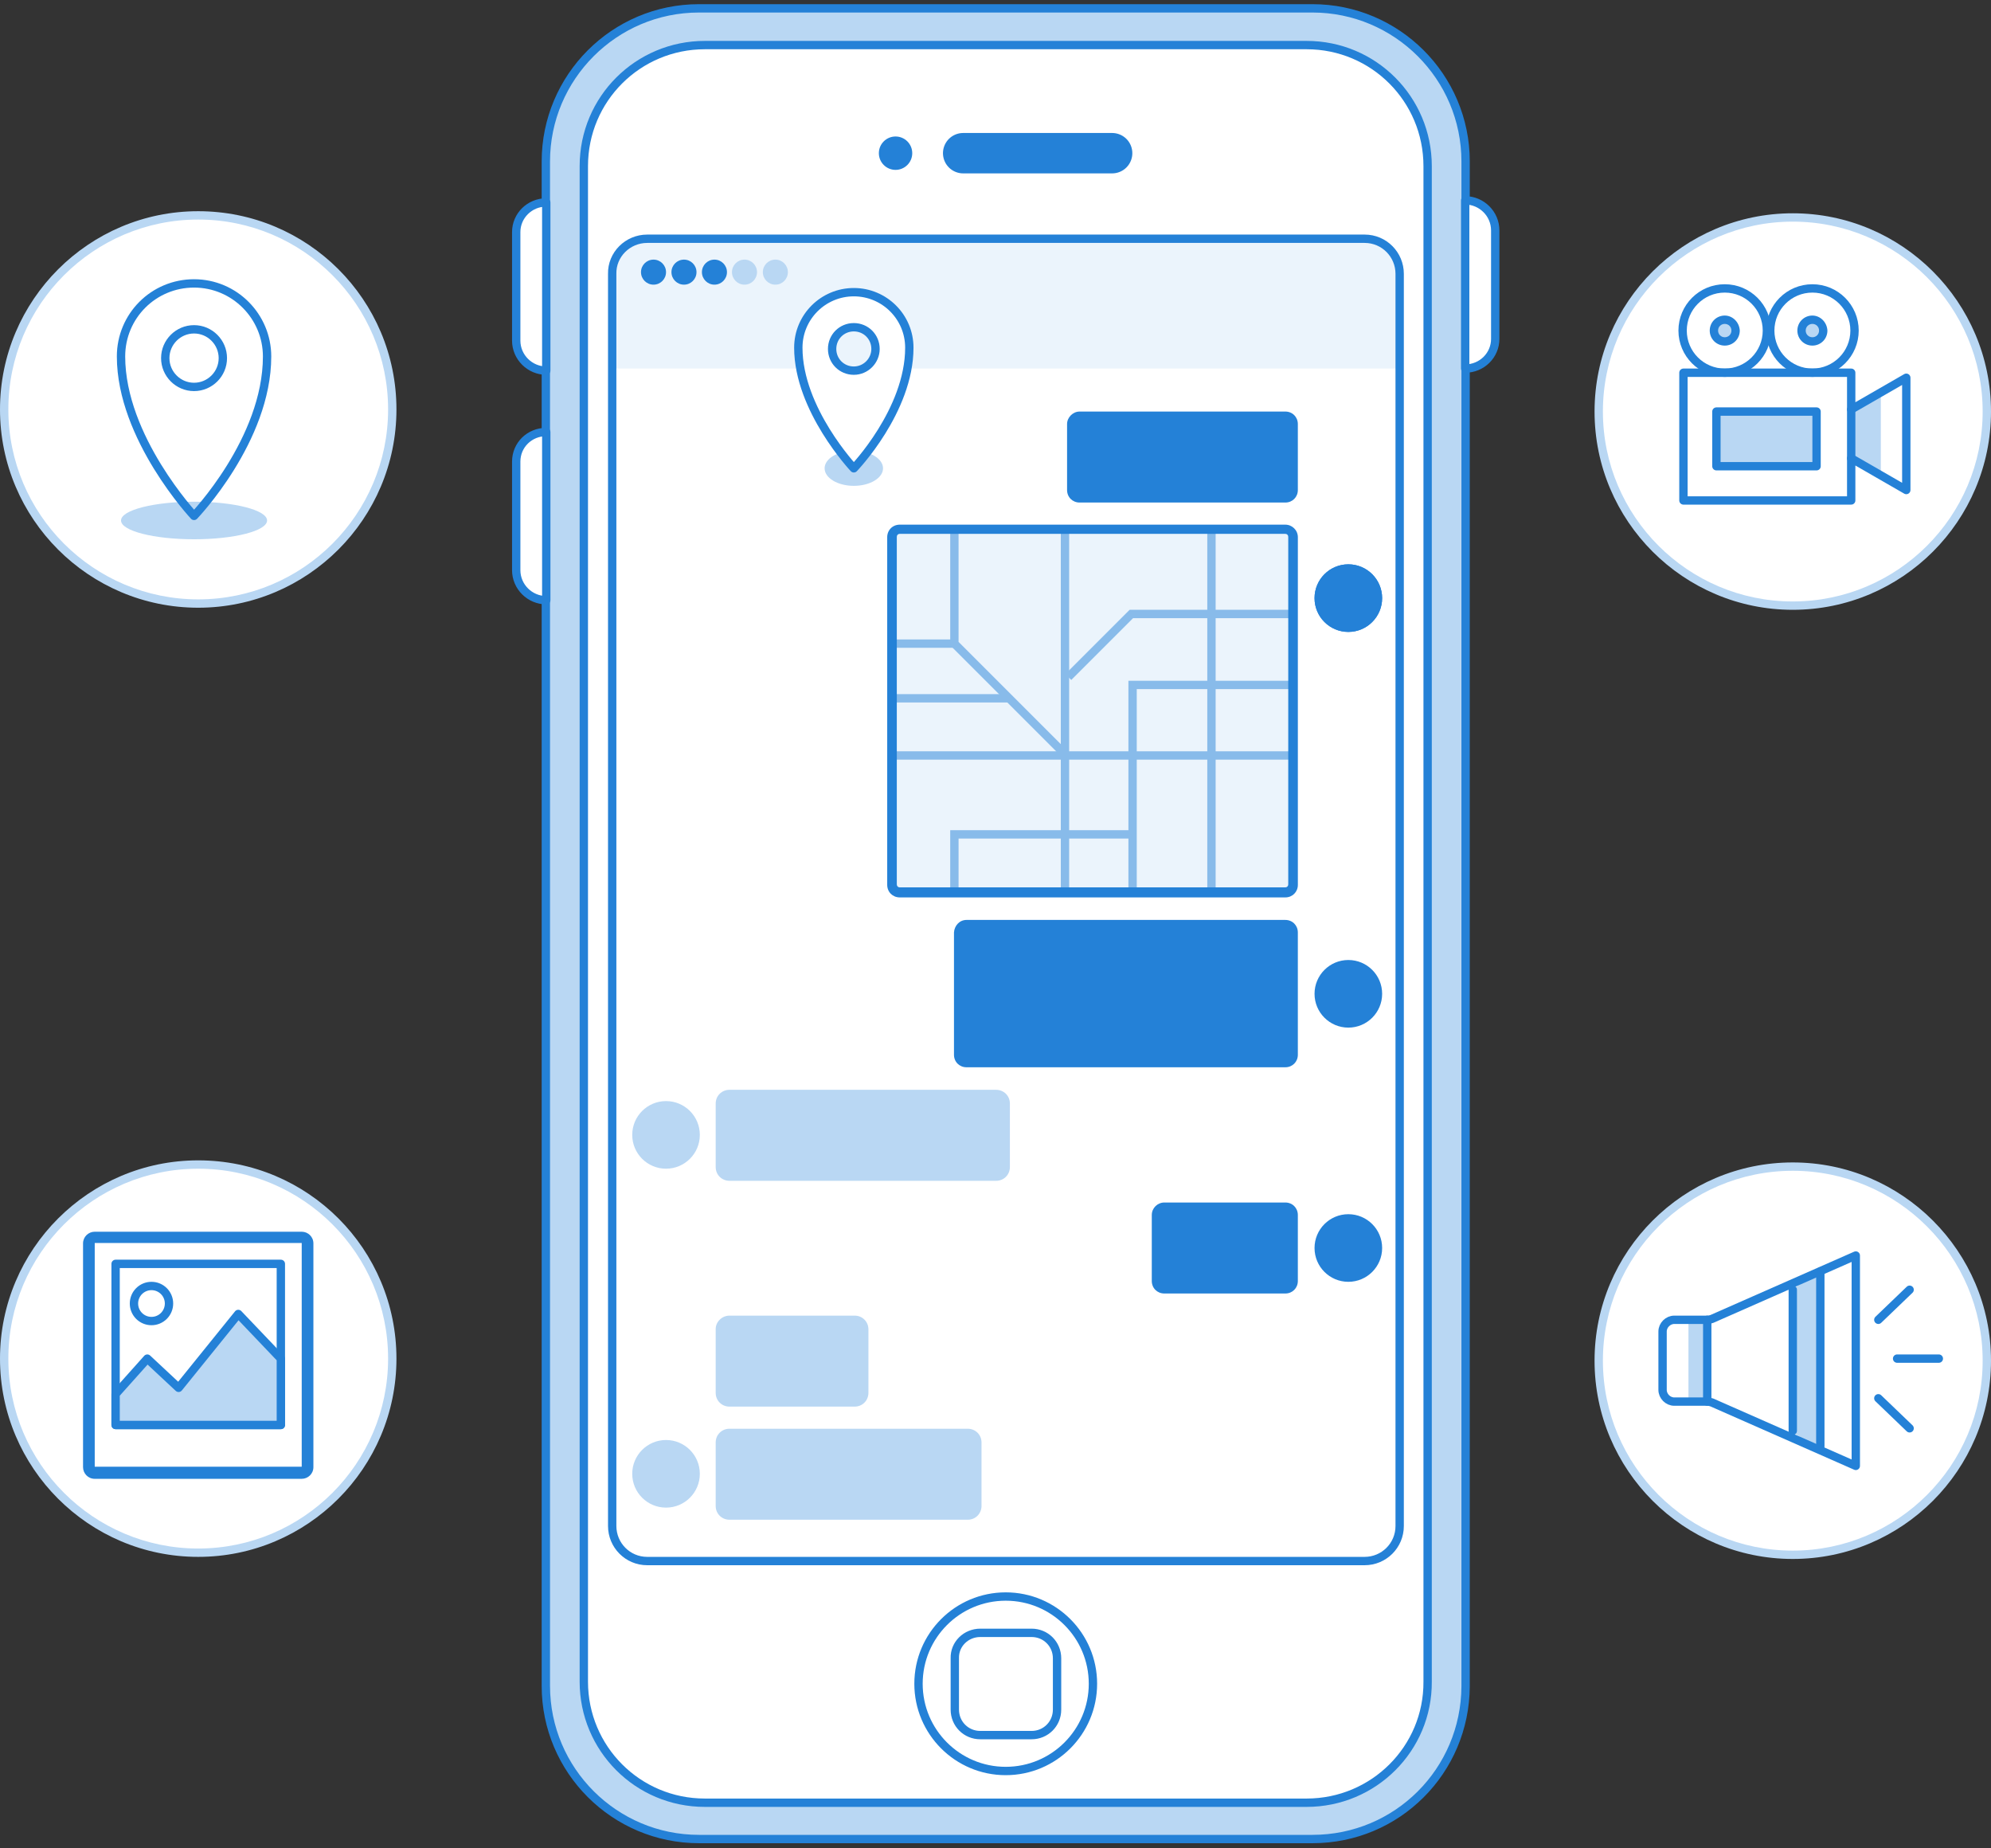 <?xml version="1.0" encoding="utf-8"?>
<!-- Generator: Adobe Illustrator 19.1.0, SVG Export Plug-In . SVG Version: 6.00 Build 0)  -->
<svg version="1.1" id="Layer_1" xmlns="http://www.w3.org/2000/svg" xmlns:xlink="http://www.w3.org/1999/xlink" x="0px" y="0px"
	 viewBox="37 69.6 477.1 442.8" style="enable-background:new 37 69.6 477.1 442.8;" xml:space="preserve">
<rect x="37" y="69.6" width="477.1" height="442.8" fill="#333333" stroke="none"/>
<style type="text/css">
	.st0{fill:#B9D7F3;stroke:#2481D7;stroke-width:2;stroke-linecap:round;stroke-linejoin:round;stroke-miterlimit:10;}
	.st1{fill:#FFFFFF;stroke:#2481D7;stroke-width:2;stroke-linecap:round;stroke-linejoin:round;stroke-miterlimit:10;}
	.st2{fill:#EBF4FC;}
	.st3{fill:none;stroke:#2481D7;stroke-width:2;stroke-linecap:round;stroke-linejoin:round;stroke-miterlimit:10;}
	.st4{fill:#2481D7;}
	.st5{fill:none;stroke:#2481D7;stroke-width:9.677;stroke-linecap:round;stroke-linejoin:round;stroke-miterlimit:10;}
	.st6{fill:#FFFFFF;stroke:#2481D7;stroke-width:2;stroke-linecap:round;stroke-linejoin:round;stroke-miterlimit:10;}
	.st7{fill:none;stroke:#2481D7;stroke-width:2;stroke-linecap:round;stroke-linejoin:round;stroke-miterlimit:10;}
	.st8{fill:#B9D7F3;}
	.st9{fill:none;stroke:#88BBEA;stroke-width:2;stroke-miterlimit:10;}
	.st10{fill:#FFFFFF;}
	.st11{fill:#FFFFFF;stroke:#2481D7;stroke-width:2;stroke-linecap:round;stroke-linejoin:round;stroke-miterlimit:10;}
	.st12{fill:#B9D7F3;stroke:#2481D7;stroke-width:2;stroke-linecap:round;stroke-linejoin:round;stroke-miterlimit:10;}
	.st13{fill:none;stroke:#2481D7;stroke-width:2;stroke-linecap:round;stroke-linejoin:round;stroke-miterlimit:10;}
</style>
<g>
	<path class="st0" d="M351.5,510.2h-147c-20.2,0-36.7-16.4-36.7-36.7V108.3c0-20.2,16.4-36.7,36.7-36.7h147
		c20.2,0,36.7,16.4,36.7,36.7v365.3C388.1,493.9,371.8,510.2,351.5,510.2z"/>
	<path class="st1" d="M350.1,501.5H205.9c-16.1,0-29-13-29-29V109.4c0-16.1,13-29,29-29h144.2c16.1,0,29,13,29,29v363.1
		C379.2,488.5,366.2,501.5,350.1,501.5z"/>
	<path class="st2" d="M372.4,135.2v22.7H183.6v-22.7c0-4.6,3.8-8.4,8.5-8.4H364C368.6,126.8,372.4,130.6,372.4,135.2z"/>
	<path class="st3" d="M192.1,126.8H364c4.7,0,8.4,3.8,8.4,8.4v300c0,4.7-3.8,8.4-8.4,8.4H192.1c-4.7,0-8.4-3.8-8.4-8.4v-300
		C183.6,130.6,187.4,126.8,192.1,126.8z"/>
	<g>
		<circle class="st4" cx="251.6" cy="106.3" r="4"/>
		<line class="st5" x1="267.8" y1="106.3" x2="303.5" y2="106.3"/>
	</g>
	<circle class="st6" cx="278" cy="473" r="20.9"/>
	<path class="st7" d="M271.9,460.8h12.3c3.4,0,6.1,2.7,6.1,6.1v12.3c0,3.4-2.7,6.1-6.1,6.1h-12.3c-3.4,0-6.1-2.7-6.1-6.1v-12.3
		C265.7,463.5,268.5,460.8,271.9,460.8z"/>
	<path class="st1" d="M167.9,118.1L167.9,118.1v40.3l0,0c-3.9,0-7.2-3.2-7.2-7.2v-26C160.7,121.3,163.9,118.1,167.9,118.1z"/>
	<path class="st1" d="M167.9,173.1L167.9,173.1v40.3l0,0c-3.9,0-7.2-3.2-7.2-7.2v-26C160.7,176.2,163.9,173.1,167.9,173.1z"/>
	<path class="st1" d="M388.1,157.9L388.1,157.9v-40.3l0,0c3.9,0,7.2,3.2,7.2,7.2v26C395.3,154.7,392.1,157.9,388.1,157.9z"/>
	<circle class="st4" cx="193.6" cy="134.8" r="3"/>
	<circle class="st4" cx="200.9" cy="134.8" r="3"/>
	<circle class="st4" cx="208.2" cy="134.8" r="3"/>
	<circle class="st8" cx="215.4" cy="134.8" r="3"/>
	<circle class="st8" cx="222.8" cy="134.8" r="3"/>
	<path class="st8" d="M211.8,330.7h63.9c1.8,0,3.3,1.4,3.3,3.3v15.2c0,1.8-1.4,3.3-3.3,3.3h-63.9c-1.8,0-3.3-1.4-3.3-3.3V334
		C208.5,332.1,210,330.7,211.8,330.7z"/>
	<path class="st8" d="M211.8,384.8h30c1.8,0,3.3,1.4,3.3,3.3v15.2c0,1.8-1.4,3.3-3.3,3.3h-30c-1.8,0-3.3-1.4-3.3-3.3V388
		C208.5,386.3,210,384.8,211.8,384.8z"/>
	<path class="st8" d="M211.8,411.9h57.1c1.8,0,3.3,1.4,3.3,3.3v15.2c0,1.8-1.4,3.3-3.3,3.3h-57.1c-1.8,0-3.3-1.4-3.3-3.3v-15.2
		C208.5,413.3,210,411.9,211.8,411.9z"/>
	<path class="st4" d="M295.7,168.2H345c1.7,0,3,1.3,3,3v15.8c0,1.7-1.3,3-3,3h-49.3c-1.7,0-3-1.3-3-3v-15.8
		C292.7,169.6,294.1,168.2,295.7,168.2z"/>
	<g>
		<path class="st2" d="M252.6,195.3H345c1.7,0,3,1.3,3,3v83.3c0,1.7-1.3,3-3,3h-92.3c-1.7,0-3-1.3-3-3v-83.3
			C249.7,196.6,251,195.3,252.6,195.3z"/>
	</g>
	<polyline class="st9" points="265.7,196.8 265.7,223.8 292.5,250.6 346.3,250.6 	"/>
	<line class="st9" x1="292.2" y1="196.8" x2="292.2" y2="283.7"/>
	<line class="st9" x1="265.7" y1="223.8" x2="250.8" y2="223.8"/>
	<polyline class="st9" points="293,231.8 308.1,216.7 346.3,216.7 	"/>
	<line class="st9" x1="327.3" y1="196.8" x2="327.3" y2="283.9"/>
	<polyline class="st9" points="346.3,233.7 308.4,233.7 308.4,250.6 308.4,283.7 	"/>
	<polyline class="st9" points="308.4,269.5 265.7,269.5 265.7,282.3 	"/>
	<line class="st9" x1="292.5" y1="250.6" x2="250.8" y2="250.6"/>
	<line class="st9" x1="278.9" y1="236.9" x2="250.8" y2="236.9"/>
	<g>
		<path class="st4" d="M345,197.5c0.4,0,0.7,0.3,0.7,0.7v83.3c0,0.4-0.3,0.7-0.7,0.7h-92.4c-0.4,0-0.7-0.3-0.7-0.7v-83.3
			c0-0.4,0.3-0.7,0.7-0.7H345 M345,195.3h-92.4c-1.7,0-3,1.3-3,3v83.3c0,1.7,1.3,3,3,3H345c1.7,0,3-1.3,3-3v-83.3
			C348,196.6,346.6,195.3,345,195.3L345,195.3z"/>
	</g>
	<path class="st4" d="M268.6,290H345c1.7,0,3,1.3,3,3v29.3c0,1.7-1.3,3-3,3h-76.4c-1.7,0-3-1.3-3-3V293
		C265.7,291.4,266.9,290,268.6,290z"/>
	<path class="st4" d="M316,357.7h29c1.7,0,3,1.3,3,3v15.8c0,1.7-1.3,3-3,3h-29c-1.7,0-3-1.3-3-3v-15.8
		C313,359,314.4,357.7,316,357.7z"/>
	<circle class="st4" cx="360.1" cy="212.9" r="8.1"/>
	<circle class="st4" cx="360.1" cy="212.9" r="8.1"/>
	<circle class="st4" cx="360.1" cy="307.7" r="8.1"/>
	<circle class="st8" cx="196.6" cy="341.5" r="8.1"/>
	<circle class="st8" cx="196.6" cy="422.7" r="8.1"/>
	<circle class="st4" cx="360.1" cy="368.6" r="8.1"/>
</g>
<g>
	<path class="st10" d="M84.5,214.2c-25.6,0-46.5-20.9-46.5-46.5s20.9-46.5,46.5-46.5s46.5,20.9,46.5,46.5S110.2,214.2,84.5,214.2z"
		/>
	<path class="st8" d="M84.5,122.2c25.1,0,45.5,20.4,45.5,45.5s-20.4,45.5-45.5,45.5S39,192.8,39,167.7S59.4,122.2,84.5,122.2
		 M84.5,120.2c-26.2,0-47.5,21.3-47.5,47.5s21.3,47.5,47.5,47.5s47.5-21.3,47.5-47.5C132,141.4,110.7,120.2,84.5,120.2L84.5,120.2z"
		/>
</g>
<g>
	<path class="st10" d="M84.5,441.6c-25.6,0-46.5-20.9-46.5-46.5s20.9-46.5,46.5-46.5s46.5,20.9,46.5,46.5
		C131,420.7,110.2,441.6,84.5,441.6z"/>
	<path class="st8" d="M84.5,349.6c25.1,0,45.5,20.4,45.5,45.5s-20.4,45.5-45.5,45.5S39,420.2,39,395.1S59.4,349.6,84.5,349.6
		 M84.5,347.6c-26.2,0-47.5,21.3-47.5,47.5c0,26.2,21.3,47.5,47.5,47.5s47.5-21.3,47.5-47.5S110.8,347.6,84.5,347.6L84.5,347.6z"/>
</g>
<g>
	<path class="st10" d="M466.6,442.1c-25.6,0-46.5-20.9-46.5-46.5c0-25.6,20.9-46.5,46.5-46.5s46.5,20.9,46.5,46.5
		C513.1,421.2,492.3,442.1,466.6,442.1z"/>
	<path class="st8" d="M466.6,350.1c25.1,0,45.5,20.4,45.5,45.5c0,25.1-20.4,45.5-45.5,45.5s-45.5-20.4-45.5-45.5
		C421.1,370.5,441.5,350.1,466.6,350.1 M466.6,348.1c-26.2,0-47.5,21.3-47.5,47.5s21.3,47.5,47.5,47.5s47.5-21.3,47.5-47.5
		S492.8,348.1,466.6,348.1L466.6,348.1z"/>
</g>
<polygon class="st8" points="466.6,378.4 466.6,412.8 474.1,417.4 474.1,373.7 "/>
<path class="st8" d="M446.1,385.8h-4.5v19.5h4.6c0.3,0,0.6,0.1,0.9,0.2v-19.9C446.8,385.7,446.5,385.8,446.1,385.8z"/>
<g>
	<path class="st10" d="M466.6,214.7c-25.6,0-46.5-20.9-46.5-46.5s20.9-46.5,46.5-46.5s46.5,20.9,46.5,46.5S492.2,214.7,466.6,214.7z
		"/>
	<path class="st8" d="M466.6,122.7c25.1,0,45.5,20.4,45.5,45.5s-20.4,45.5-45.5,45.5s-45.5-20.4-45.5-45.5S441.5,122.7,466.6,122.7
		 M466.6,120.7c-26.2,0-47.5,21.3-47.5,47.5s21.3,47.5,47.5,47.5s47.5-21.3,47.5-47.5S492.8,120.7,466.6,120.7L466.6,120.7z"/>
</g>
<polygon class="st8" points="487.7,183.5 480.6,179.5 480.6,168.2 487.7,163.2 "/>
<polygon class="st3" points="493.8,160.1 480.6,167.7 480.6,158.9 440.4,158.9 440.4,189.5 480.6,189.5 480.6,179.4 493.8,187 "/>
<g>
	<g>
		<path class="st10" d="M59.7,422.4c-0.8,0-1.4-0.6-1.4-1.4v-53.6c0-0.8,0.6-1.4,1.4-1.4h49.6c0.8,0,1.4,0.6,1.4,1.4V421
			c0,0.8-0.6,1.4-1.4,1.4H59.7z"/>
		<path class="st4" d="M109.3,367.4V421H59.7v-53.6L109.3,367.4 M109.3,364.7H59.7c-1.5,0-2.8,1.2-2.8,2.8v53.6
			c0,1.5,1.2,2.8,2.8,2.8h49.6c1.5,0,2.8-1.2,2.8-2.8v-53.6C112.1,365.9,110.8,364.7,109.3,364.7L109.3,364.7z"/>
	</g>
	<rect x="64.7" y="372.4" class="st3" width="39.6" height="38.6"/>
</g>
<path class="st7" d="M446.1,385.8h-7.9c-1.5,0-2.8,1.3-2.8,2.8v14c0,1.5,1.3,2.8,2.8,2.8h7.9c0.4,0,0.8,0.1,1.1,0.2l34.5,15.2v-50.4
	l-34.5,15.2C446.9,385.7,446.5,385.8,446.1,385.8z"/>
<circle class="st11" cx="73.3" cy="381.9" r="4.2"/>
<polygon class="st12" points="104.3,395.1 94.1,384.4 79.8,402.1 72.3,395.1 64.7,403.6 64.7,411 104.3,411 "/>
<ellipse class="st8" cx="83.5" cy="194.3" rx="17.5" ry="4.5"/>
<g>
	<path class="st3" d="M83.5,137.5c-9.7,0-17.5,7.8-17.5,17.5c0,19.5,17.5,38.2,17.5,38.2S101,175,101,155
		C101,145.4,93.2,137.5,83.5,137.5z M83.5,162.3c-3.8,0-6.9-3.1-6.9-6.9s3.1-6.9,6.9-6.9s6.9,3.1,6.9,6.9S87.3,162.3,83.5,162.3z"/>
</g>
<ellipse class="st8" cx="241.6" cy="181.8" rx="7" ry="4.2"/>
<g>
	<path class="st6" d="M241.6,139.6c-7.3,0-13.3,5.9-13.3,13.3c0,14.8,13.3,28.9,13.3,28.9s13.3-13.8,13.3-28.9
		C254.9,145.5,248.9,139.6,241.6,139.6z M241.6,158.4c-2.9,0-5.2-2.3-5.2-5.2c0-2.9,2.3-5.2,5.2-5.2c2.9,0,5.2,2.3,5.2,5.2
		C246.8,156,244.5,158.4,241.6,158.4z"/>
</g>
<line class="st7" x1="446.1" y1="385.8" x2="446.1" y2="405.4"/>
<line class="st13" x1="473.2" y1="374.2" x2="473.2" y2="416.1"/>
<line class="st13" x1="466.6" y1="378.6" x2="466.6" y2="412.4"/>
<line class="st7" x1="487.1" y1="385.8" x2="494.6" y2="378.6"/>
<line class="st7" x1="494.6" y1="411.8" x2="487.1" y2="404.6"/>
<line class="st7" x1="491.6" y1="395.1" x2="501.6" y2="395.1"/>
<line class="st3" x1="480.6" y1="167.7" x2="480.6" y2="179.4"/>
<rect x="448.3" y="168.2" class="st12" width="24" height="13.1"/>
<circle class="st3" cx="471.3" cy="148.8" r="10.1"/>
<g>
	<circle class="st8" cx="471.3" cy="148.8" r="2.6"/>
	<path class="st4" d="M471.3,147.2c0.9,0,1.6,0.7,1.6,1.6s-0.7,1.6-1.6,1.6s-1.6-0.7-1.6-1.6S470.4,147.2,471.3,147.2 M471.3,145.2
		c-2,0-3.6,1.6-3.6,3.6s1.6,3.6,3.6,3.6s3.6-1.6,3.6-3.6C474.8,146.8,473.2,145.2,471.3,145.2L471.3,145.2z"/>
</g>
<g>
	<circle class="st8" cx="450.3" cy="148.8" r="2.6"/>
	<path class="st4" d="M450.3,147.2c0.9,0,1.6,0.7,1.6,1.6s-0.7,1.6-1.6,1.6s-1.6-0.7-1.6-1.6S449.4,147.2,450.3,147.2 M450.3,145.2
		c-2,0-3.6,1.6-3.6,3.6s1.6,3.6,3.6,3.6s3.6-1.6,3.6-3.6C453.8,146.8,452.2,145.2,450.3,145.2L450.3,145.2z"/>
</g>
<circle class="st3" cx="450.3" cy="148.8" r="10.1"/>
</svg>
